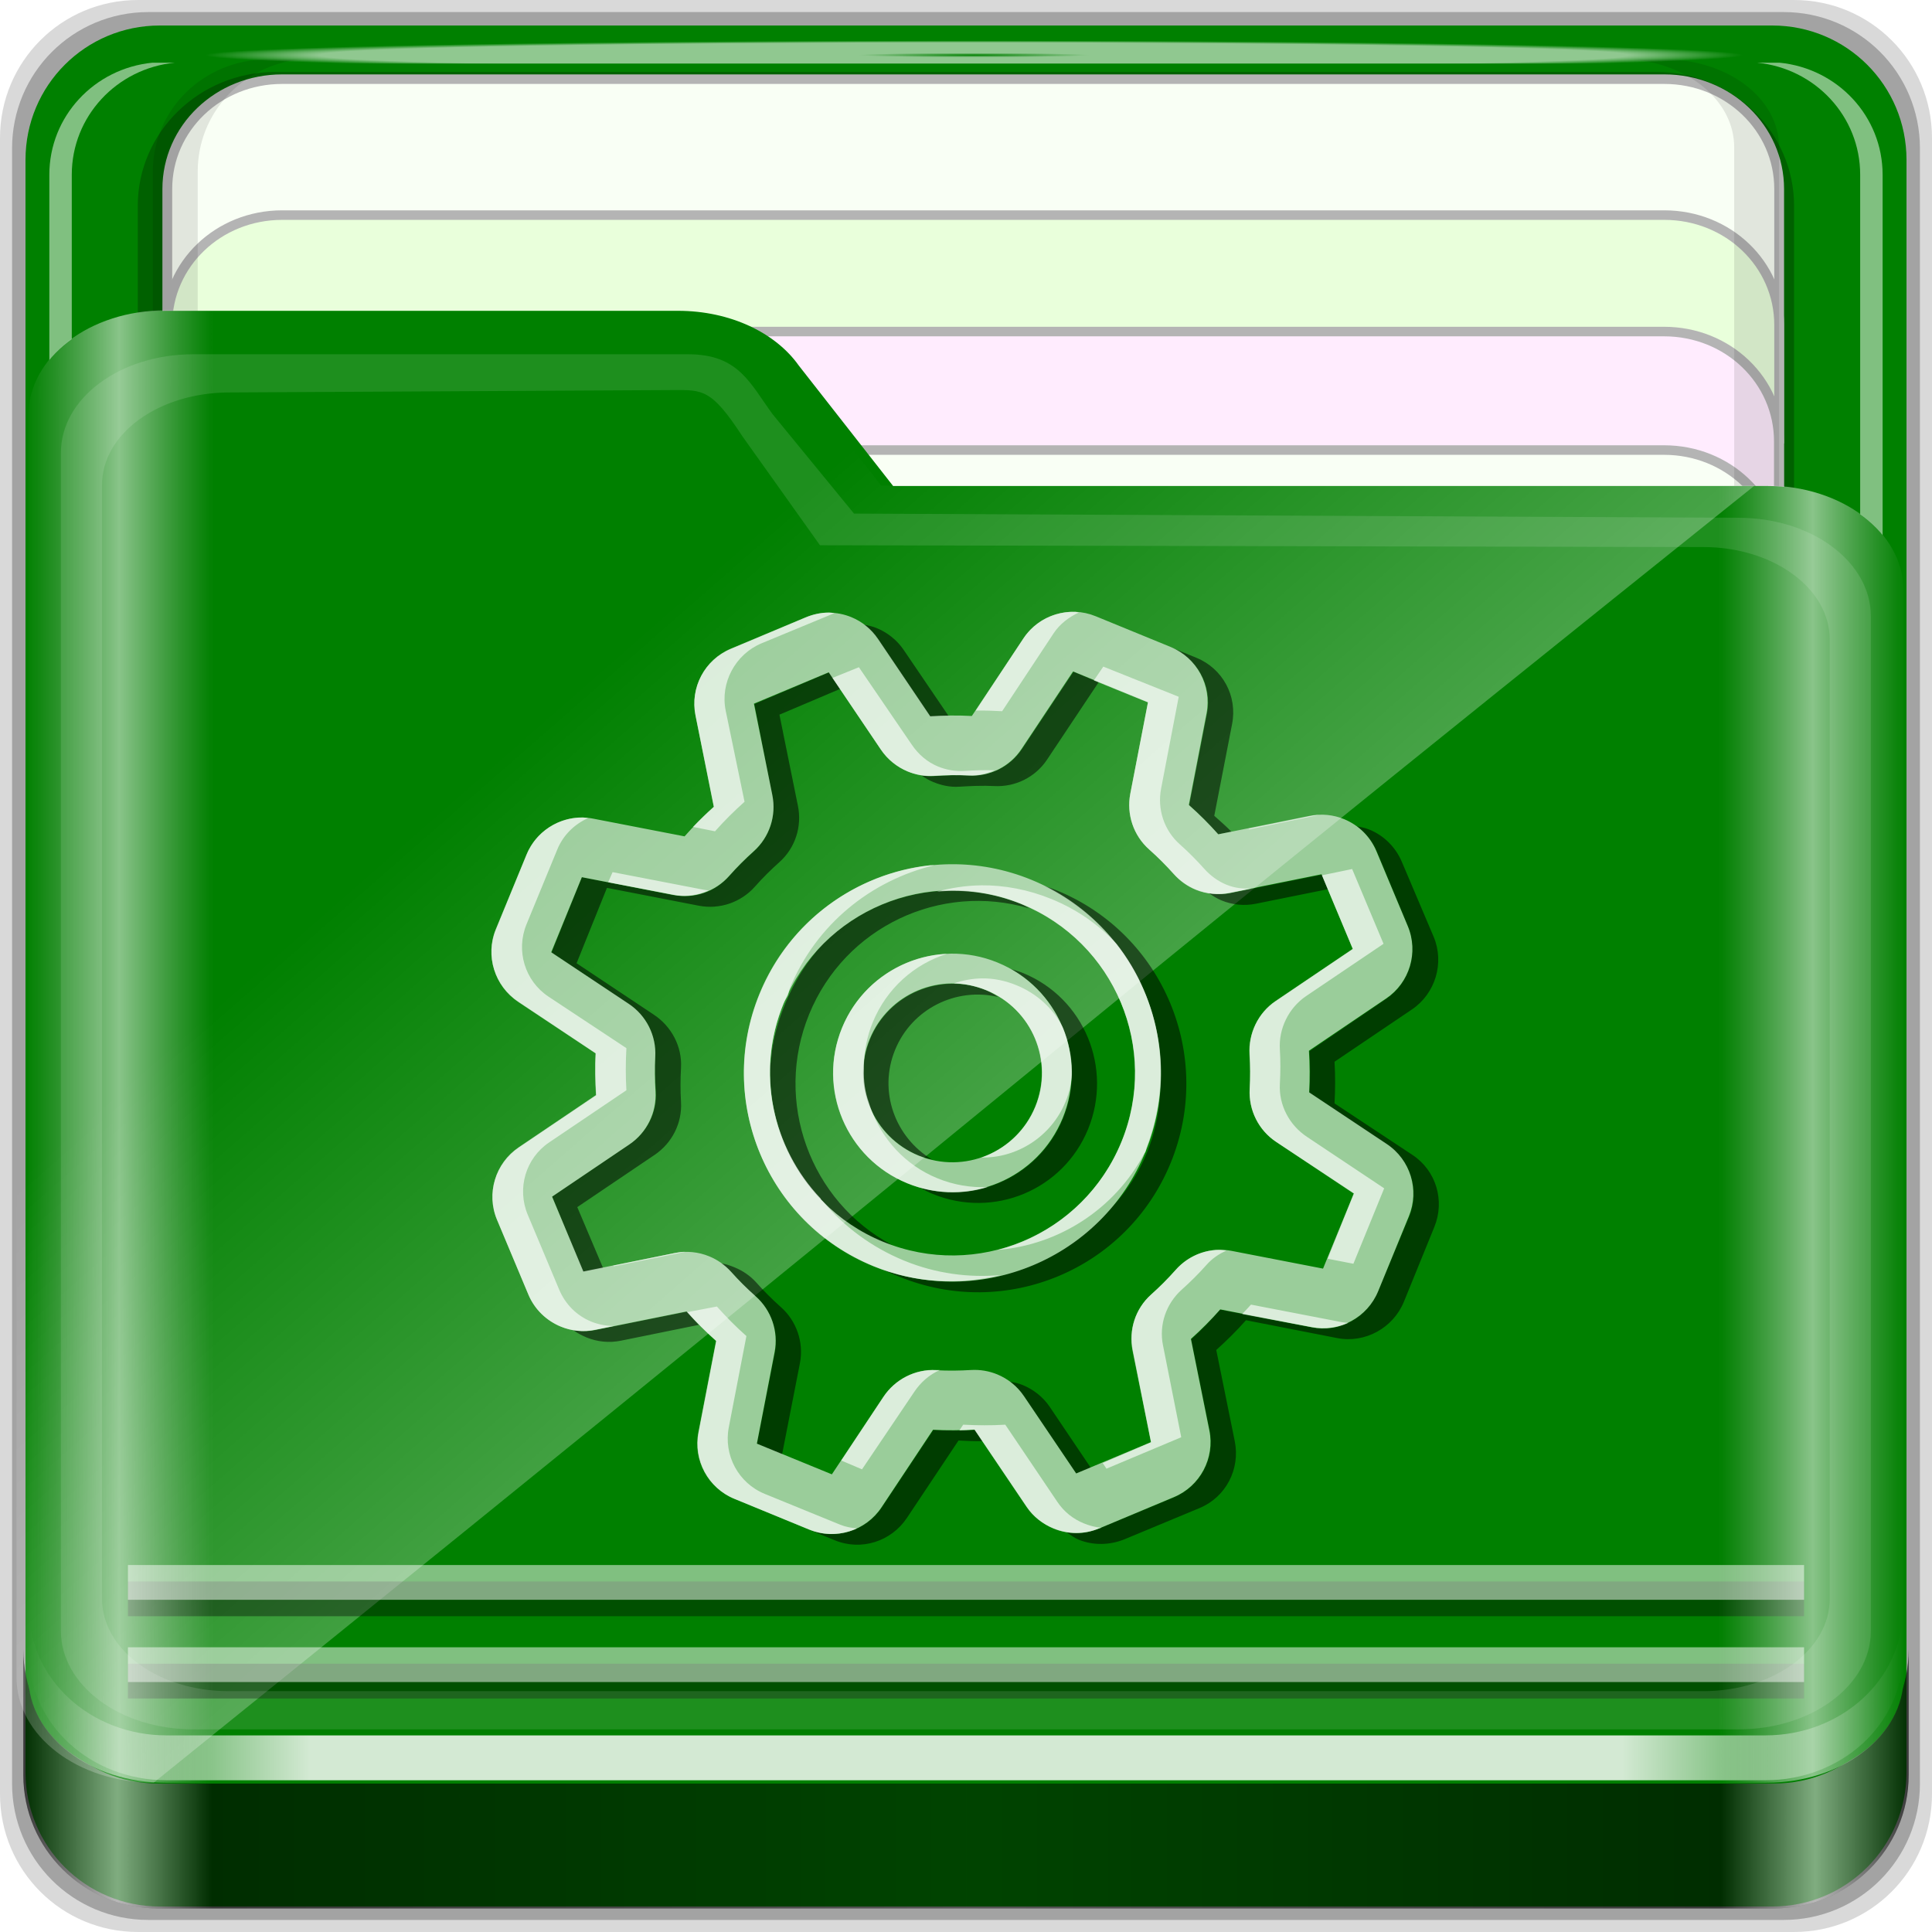 <?xml version="1.0" encoding="UTF-8" standalone="no"?>
<!-- Created with Inkscape (http://www.inkscape.org/) -->

<svg
   xmlns:dc="http://purl.org/dc/elements/1.1/"
   xmlns:cc="http://creativecommons.org/ns#"
   xmlns:rdf="http://www.w3.org/1999/02/22-rdf-syntax-ns#"
   xmlns:svg="http://www.w3.org/2000/svg"
   xmlns="http://www.w3.org/2000/svg"
   xmlns:xlink="http://www.w3.org/1999/xlink"
   xmlns:sodipodi="http://sodipodi.sourceforge.net/DTD/sodipodi-0.dtd"
   xmlns:inkscape="http://www.inkscape.org/namespaces/inkscape"
   width="96"
   height="96"
   viewBox="0 0 96 96"
   id="svg3506"
   version="1.1"
   inkscape:version="0.91 r13725"
   sodipodi:docname="folder-system.svg">
  <title
     id="title4910">Folders-Lila-HD</title>
  <defs
     id="defs3508">
    <linearGradient
       id="linearGradient3832-2">
      <stop
         style="stop-color:#d8d8d8;stop-opacity:0;"
         offset="0"
         id="stop3834-7" />
      <stop
         id="stop3842-3"
         offset="0.05"
         style="stop-color:#ffffff;stop-opacity:1;" />
      <stop
         style="stop-color:#d8d8d8;stop-opacity:0;"
         offset="0.1"
         id="stop3846-7" />
      <stop
         id="stop3840-7"
         offset="0.5"
         style="stop-color:#d8d8d8;stop-opacity:0;" />
      <stop
         style="stop-color:#d8d8d8;stop-opacity:0;"
         offset="0.9"
         id="stop3844-4" />
      <stop
         id="stop3848-1"
         offset="0.95"
         style="stop-color:#ffffff;stop-opacity:1;" />
      <stop
         style="stop-color:#d8d8d8;stop-opacity:0;"
         offset="1"
         id="stop3836-3" />
    </linearGradient>
    <inkscape:path-effect
       is_visible="true"
       id="path-effect4110"
       effect="spiro" />
    <inkscape:path-effect
       effect="spiro"
       id="path-effect4115"
       is_visible="true" />
    <inkscape:path-effect
       effect="spiro"
       id="path-effect4123"
       is_visible="true" />
    <linearGradient
       y2="34.832"
       x2="22.635"
       y1="59.746"
       x1="44.726"
       gradientTransform="matrix(0.993,0,0,0.981,-0.545,962.265)"
       gradientUnits="userSpaceOnUse"
       id="linearGradient7781"
       xlink:href="#linearGradient4125"
       inkscape:collect="always" />
    <linearGradient
       inkscape:collect="always"
       id="linearGradient4125">
      <stop
         style="stop-color:#ffffff;stop-opacity:1;"
         offset="0"
         id="stop4127" />
      <stop
         style="stop-color:#ffffff;stop-opacity:0;"
         offset="1"
         id="stop4129" />
    </linearGradient>
    <linearGradient
       id="linearGradient3298">
      <stop
         style="stop-color:#000000;stop-opacity:1;"
         offset="0"
         id="stop3300" />
      <stop
         id="stop3302"
         offset="0.05"
         style="stop-color:#ffffff;stop-opacity:1;" />
      <stop
         style="stop-color:#000000;stop-opacity:1;"
         offset="0.1"
         id="stop3304" />
      <stop
         id="stop3306"
         offset="0.5"
         style="stop-color:#000000;stop-opacity:0.498;" />
      <stop
         style="stop-color:#000000;stop-opacity:1;"
         offset="0.9"
         id="stop3308" />
      <stop
         id="stop3310"
         offset="0.95"
         style="stop-color:#ffffff;stop-opacity:1;" />
      <stop
         style="stop-color:#000000;stop-opacity:1;"
         offset="1"
         id="stop3312" />
    </linearGradient>
    <linearGradient
       inkscape:collect="always"
       xlink:href="#linearGradient4188"
       id="linearGradient3891"
       gradientUnits="userSpaceOnUse"
       gradientTransform="matrix(1.115,0,0,1.115,-6.231,949.365)"
       x1="6.25"
       y1="80.625"
       x2="89.75"
       y2="80.625" />
    <linearGradient
       id="linearGradient4188">
      <stop
         style="stop-color:#ffffff;stop-opacity:0;"
         offset="0"
         id="stop4190" />
      <stop
         id="stop4198"
         offset="0.15"
         style="stop-color:#ffffff;stop-opacity:1;" />
      <stop
         id="stop4196"
         offset="0.85"
         style="stop-color:#ffffff;stop-opacity:1;" />
      <stop
         style="stop-color:#ffffff;stop-opacity:0;"
         offset="1"
         id="stop4192" />
    </linearGradient>
    <linearGradient
       gradientTransform="matrix(0.993,0,0,0.981,-0.663,961.333)"
       inkscape:collect="always"
       xlink:href="#linearGradient3298"
       id="linearGradient3893"
       gradientUnits="userSpaceOnUse"
       x1="1.121"
       y1="84.063"
       x2="95.496"
       y2="84.063" />
    <radialGradient
       inkscape:collect="always"
       xlink:href="#linearGradient4188"
       id="radialGradient4678"
       cx="48.393"
       cy="959.505"
       fx="48.393"
       fy="959.505"
       r="38.214"
       gradientTransform="matrix(1,0,0,0.019,0,940.87)"
       gradientUnits="userSpaceOnUse" />
    <filter
       inkscape:collect="always"
       style="color-interpolation-filters:sRGB"
       id="filter4819"
       x="-0.016"
       width="1.033"
       y="-0.02"
       height="1.04">
      <feGaussianBlur
         inkscape:collect="always"
         stdDeviation="0.603"
         id="feGaussianBlur4821" />
    </filter>
    <linearGradient
       y2="47.473"
       x2="89.924"
       y1="47.473"
       x1="6.076"
       gradientTransform="matrix(1.115,0,0,1.036,-5.522,2.796)"
       gradientUnits="userSpaceOnUse"
       id="linearGradient4763"
       xlink:href="#linearGradient3832-2"
       inkscape:collect="always" />
    <inkscape:path-effect
       is_visible="true"
       id="path-effect4110-8"
       effect="spiro" />
    <inkscape:path-effect
       effect="spiro"
       id="path-effect4115-3"
       is_visible="true" />
    <inkscape:path-effect
       effect="spiro"
       id="path-effect4123-7"
       is_visible="true" />
    <linearGradient
       id="linearGradient6719-4">
      <stop
         id="stop6721-4"
         style="stop-color:#8cab2a;stop-opacity:1"
         offset="0" />
      <stop
         id="stop6723-4"
         style="stop-color:#d7e866;stop-opacity:1"
         offset="1" />
    </linearGradient>
    <linearGradient
       id="linearGradient6699-3">
      <stop
         id="stop6701-7"
         style="stop-color:#f764d1;stop-opacity:1;"
         offset="0" />
      <stop
         id="stop6295"
         style="stop-color:#e11cc6;stop-opacity:1;"
         offset="1" />
    </linearGradient>
    <linearGradient
       x1="-26.434"
       y1="14.381"
       x2="-15.63"
       y2="30.013"
       id="linearGradient4154"
       xlink:href="#linearGradient6699-3"
       gradientUnits="userSpaceOnUse"
       gradientTransform="matrix(1.996,0,0,1.996,95.191,14.107)" />
    <linearGradient
       id="linearGradient6711-3">
      <stop
         id="stop6713-9"
         style="stop-color:#8badea;stop-opacity:1"
         offset="0" />
      <stop
         id="stop6715-2"
         style="stop-color:#3b7caf;stop-opacity:1"
         offset="1" />
    </linearGradient>
    <linearGradient
       x1="-19.536"
       y1="21.995"
       x2="-8.76"
       y2="30.07"
       id="linearGradient4156"
       xlink:href="#linearGradient6711-3"
       gradientUnits="userSpaceOnUse"
       gradientTransform="matrix(1.996,0,0,1.996,95.191,14.107)" />
    <linearGradient
       x1="-17.863"
       y1="30.828"
       x2="-20.822"
       y2="25.015"
       id="linearGradient4158"
       xlink:href="#linearGradient6719-4"
       gradientUnits="userSpaceOnUse"
       gradientTransform="matrix(1.996,0,0,1.996,95.191,14.107)" />
  </defs>
  <sodipodi:namedview
     id="base"
     pagecolor="#ffffff"
     bordercolor="#666666"
     borderopacity="1.0"
     inkscape:pageopacity="0.00784314"
     inkscape:pageshadow="2"
     inkscape:zoom="3.959798"
     inkscape:cx="14.589025"
     inkscape:cy="43.493664"
     inkscape:document-units="px"
     inkscape:current-layer="layer1"
     showgrid="false"
     units="px"
     inkscape:showpageshadow="false"
     showguides="true"
     inkscape:guide-bbox="true"
     inkscape:snap-global="true"
     inkscape:snap-to-guides="false"
     inkscape:window-width="1280"
     inkscape:window-height="966"
     inkscape:window-x="0"
     inkscape:window-y="0"
     inkscape:window-maximized="1">
    <sodipodi:guide
       position="51.607,1.071"
       orientation="0,1"
       id="guide4528" />
    <sodipodi:guide
       position="37.628,7.702"
       orientation="0,1"
       id="guide4542" />
  </sodipodi:namedview>
  <g
     inkscape:groupmode="layer"
     id="layer2"
     inkscape:label="ultimo"
     style="display:inline">
    <path
       inkscape:connector-curvature="0"
       id="path3897"
       d="m 89.143,-2e-5 -82.286,0 C 3.058,-2e-5 5e-6,3.058 5e-6,6.857 l 0,82.286 c 0,3.799 3.058,6.857 6.857,6.857 l 82.286,0 c 3.799,0 6.857,-3.058 6.857,-6.857 l 0,-82.286 c 0,-3.799 -3.058,-6.857 -6.857,-6.857 z"
       style="display:inline;opacity:0.15;fill:#000000;fill-opacity:1;fill-rule:nonzero;stroke:none;enable-background:new" />
    <path
       style="display:inline;opacity:0.25;fill:#000000;fill-opacity:1;fill-rule:nonzero;stroke:none;enable-background:new"
       d="m 88.629,0.6 -81.257,0 C 3.62,0.6 0.6,3.62 0.6,7.371 l 0,81.257 C 0.6,92.38 3.62,95.4 7.371,95.4 l 81.257,0 C 92.38,95.4 95.4,92.38 95.4,88.629 l 0,-81.257 C 95.4,3.62 92.38,0.6 88.629,0.6 Z"
       id="path3895"
       inkscape:connector-curvature="0" />
  </g>
  <g
     inkscape:groupmode="layer"
     id="layer3"
     inkscape:label="colore-sotto"
     style="display:inline">
    <path
       inkscape:connector-curvature="0"
       id="rect2419-1"
       d="m 88.057,1.267 -80.114,0 c -3.699,0 -6.676,2.978 -6.676,6.676 l 0,80.114 c 0,3.699 2.978,6.676 6.676,6.676 l 80.114,0 c 3.699,0 6.676,-2.978 6.676,-6.676 l 0,-80.114 c 0,-3.699 -2.978,-6.676 -6.676,-6.676 z"
       style="display:inline;fill:#008000;fill-opacity:1;fill-rule:nonzero;stroke:none;stroke-width:0.334;stroke-miterlimit:4;stroke-dasharray:none;stroke-opacity:1;enable-background:new" />
  </g>
  <g
     inkscape:groupmode="layer"
     id="layer4"
     inkscape:label="interno">
    <g
       transform="translate(0.709,-955.42)"
       style="display:inline"
       id="g4577">
      <path
         style="display:inline;opacity:0.5;fill:#ffffff;fill-opacity:1;fill-rule:nonzero;stroke:none;enable-background:new"
         d="m 115.708,79.154 0,1 c 0.262,2.594 2.46,4.594 5.125,4.594 l 61.562,0 c 2.665,0 4.863,-2 5.125,-4.594 l 0,-1 c -0.262,2.594 -2.46,4.594 -5.125,4.594 l -61.562,0 c -2.665,0 -4.863,-2 -5.125,-4.594 z"
         id="path4815"
         inkscape:connector-curvature="0"
         transform="matrix(0,-1.086,1.115,0,-1.657,1162.182)" />
      <path
         inkscape:connector-curvature="0"
         id="path3896"
         d="m 115.708,8.643 0,-1 c 0.262,-2.594 2.46,-4.594 5.125,-4.594 l 61.562,0 c 2.665,0 4.863,2 5.125,4.594 l 0,1 c -0.262,-2.594 -2.46,-4.594 -5.125,-4.594 l -61.562,0 c -2.665,0 -4.863,2 -5.125,4.594 z"
         style="display:inline;opacity:0.5;fill:#ffffff;fill-opacity:1;fill-rule:nonzero;stroke:none;enable-background:new"
         transform="matrix(0,-1.086,1.115,0,-1.657,1162.182)" />
      <path
         sodipodi:nodetypes="sssssssss"
         inkscape:connector-curvature="0"
         id="path4849"
         d="m 243.29,55.018 c -3.379,0 -6.125,2.746 -6.125,6.125 l 0,61.562 c 0,3.379 2.746,6.125 6.125,6.125 l 61.562,0 c 3.379,0 6.125,-2.746 6.125,-6.125 l 0,-61.562 c 0,-3.379 -2.746,-6.125 -6.125,-6.125 z"
         style="color:#000000;font-style:normal;font-variant:normal;font-weight:normal;font-stretch:normal;font-size:medium;line-height:normal;font-family:Sans;-inkscape-font-specification:Sans;text-indent:0;text-align:start;text-decoration:none;text-decoration-line:none;letter-spacing:normal;word-spacing:normal;text-transform:none;direction:ltr;block-progression:tb;writing-mode:lr-tb;baseline-shift:baseline;text-anchor:start;display:inline;overflow:visible;visibility:visible;opacity:0.245;fill:#000000;fill-opacity:1;fill-rule:nonzero;stroke:none;stroke-width:2;marker:none;enable-background:accumulate"
         transform="matrix(0,-1.086,1.115,0,-55.208,1296.717)" />
      <path
         style="display:inline;fill:#f9fff5;fill-opacity:1;fill-rule:nonzero;stroke:#b4b4b4;stroke-width:0.437;stroke-miterlimit:4;stroke-dasharray:none;stroke-opacity:1;enable-background:new"
         d="m 214.62,85.156 c 0,-2.843 -2.242,-5.119 -5.026,-5.119 l -30.722,0 c 2.784,0 5.026,2.276 5.026,5.119 l 0,61.594 c 0,2.843 -2.242,5.119 -5.026,5.119 l 30.722,0 c 2.784,0 5.026,-2.276 5.026,-5.119 l 0,-61.594 z"
         id="path4046"
         inkscape:connector-curvature="0"
         transform="matrix(0,-1.086,1.115,0,-81.637,1192.431)" />
      <path
         inkscape:connector-curvature="0"
         id="path3899"
         d="m 208.4,85.156 c 0,-2.843 -2.242,-5.119 -5.026,-5.119 l -5.422,0 c 2.784,0 5.026,2.276 5.026,5.119 l 0,61.594 c 0,2.843 -2.242,5.119 -5.026,5.119 l 5.422,0 c 2.784,0 5.026,-2.276 5.026,-5.119 l 0,-61.594 z"
         style="display:inline;fill:#e9ffdb;fill-opacity:1;fill-rule:nonzero;stroke:#b4b4b4;stroke-width:0.437;stroke-miterlimit:4;stroke-dasharray:none;stroke-opacity:1;enable-background:new"
         transform="matrix(0,-1.086,1.115,0,-81.637,1192.431)" />
      <path
         style="display:inline;fill:#ffecfe;fill-opacity:1;fill-rule:nonzero;stroke:#b4b4b4;stroke-width:0.437;stroke-miterlimit:4;stroke-dasharray:none;stroke-opacity:1;enable-background:new"
         d="m 203.072,85.165 c 0,-2.842 -2.242,-5.117 -5.026,-5.117 l -5.422,0 c 2.784,0 5.026,2.275 5.026,5.117 l 0,61.576 c 0,2.842 -2.242,5.117 -5.026,5.117 l 5.422,0 c 2.784,0 5.026,-2.275 5.026,-5.117 l 0,-61.576 z"
         id="path3086"
         inkscape:connector-curvature="0"
         transform="matrix(0,-1.086,1.115,0,-81.637,1192.431)" />
      <path
         style="display:inline;opacity:0.1;fill:#000000;fill-opacity:1;fill-rule:nonzero;stroke:none;enable-background:new"
         d="m 127.618,73.032 0,1.469 c 0,2.843 1.789,5.125 4.017,5.125 l 48.254,0 c 2.228,0 4.017,-2.282 4.017,-5.125 l 0,-1.469 c -0.205,2.594 -1.928,4.594 -4.017,4.594 l -48.254,0 c -2.089,0 -3.812,-2 -4.017,-4.594 z"
         id="path4810"
         inkscape:connector-curvature="0"
         transform="matrix(0,-1.086,1.115,0,-1.091,1158.091)" />
      <path
         inkscape:connector-curvature="0"
         id="path3898"
         d="m 112.094,13.748 0,-1.469 c 0,-2.843 2.282,-5.125 5.125,-5.125 l 61.562,0 c 2.843,0 5.125,2.282 5.125,5.125 l 0,1.469 c -0.262,-2.594 -2.46,-4.594 -5.125,-4.594 l -61.562,0 c -2.665,0 -4.863,2 -5.125,4.594 z"
         style="display:inline;opacity:0.1;fill:#000000;fill-opacity:1;fill-rule:nonzero;stroke:none;enable-background:new"
         transform="matrix(0,-1.086,1.115,0,-1.091,1158.091)" />
      <path
         style="display:inline;opacity:0.3;fill:#000000;fill-opacity:1;fill-rule:nonzero;stroke:none;enable-background:new"
         d="m 0.45,1037.38 0,6.238 c 0,3.678 2.994,6.633 6.7,6.633 l 80.281,0 c 3.706,0 6.7,-2.955 6.7,-6.633 l 0,-6.238 c 0,3.678 -2.994,6.664 -6.7,6.664 l -80.281,0 c -3.706,0 -6.7,-2.986 -6.7,-6.664 z"
         id="path3871"
         inkscape:connector-curvature="0" />
      <path
         inkscape:connector-curvature="0"
         id="path3876"
         d="m 0.45,1037.38 0,6.238 c 0,3.678 2.994,6.633 6.7,6.633 l 80.281,0 c 3.706,0 6.7,-2.955 6.7,-6.633 l 0,-6.238 c 0,3.678 -2.994,6.664 -6.7,6.664 l -80.281,0 c -3.706,0 -6.7,-2.986 -6.7,-6.664 z"
         style="display:inline;opacity:0.5;fill:url(#linearGradient3893);fill-opacity:1;fill-rule:nonzero;stroke:none;enable-background:new" />
    </g>
  </g>
  <g
     inkscape:groupmode="layer"
     id="layer5"
     inkscape:label="colore-sopra">
    <path
       style="display:inline;fill:#008000;fill-opacity:1;fill-rule:nonzero;stroke:none;stroke-width:0.305;stroke-miterlimit:4;stroke-dasharray:none;stroke-opacity:1;enable-background:new"
       d="m 1.411,83.333 c 0,2.893 3.041,5.222 6.818,5.222 l 79.542,0 c 3.777,0 6.818,-2.329 6.818,-5.222 l 0,-53.963 c 0,-2.893 -3.041,-5.222 -6.818,-5.222 l -43.393,0 -4.687,-5.984 c -1.152,-1.628 -3.404,-2.72 -6.001,-2.72 l -25.461,0 c -3.777,0 -6.818,2.329 -6.818,5.222 z"
       id="path4187"
       inkscape:connector-curvature="0"
       sodipodi:nodetypes="ssssssccssss" />
  </g>
  <g
     inkscape:label="ombreggiature "
     inkscape:groupmode="layer"
     id="layer1"
     transform="translate(0,-956.362)"
     style="display:inline">
    <path
       style="display:inline;opacity:0.299;fill:url(#linearGradient7781);fill-opacity:1;fill-rule:nonzero;stroke:none;enable-background:new"
       d="m 0.82,1039.716 c 0,2.895 3.041,5.226 6.818,5.226 49.601,-40.026 39.172,-32.106 79.542,-64.449 l -43.393,0 -4.687,-5.988 c -1.152,-1.629 -3.404,-2.722 -6.001,-2.722 l -25.461,0 c -3.777,0 -6.818,2.331 -6.818,5.226 z"
       id="path3355"
       inkscape:connector-curvature="0"
       sodipodi:nodetypes="sccccssss" />
    <g
       id="g3696"
       transform="translate(137.138,34.962)">
      <g
         id="g4518"
         transform="translate(4.01e-6,0.982)">
        <g
           id="g4560"
           transform="translate(-136.429,-34.643)">
          <g
             id="g4553">
            <path
               inkscape:connector-curvature="0"
               id="path4045"
               d="m 0.738,1035.019 0,2.23 c 0,3.49 3.056,6.272 6.83,6.272 l 79.447,0 c 3.774,0 6.83,-2.782 6.83,-6.272 l 0,-2.23 c 0,3.49 -3.056,6.272 -6.83,6.272 l -79.447,0 c -3.774,0 -6.83,-2.782 -6.83,-6.272 z"
               style="display:inline;opacity:0.828;fill:url(#linearGradient3891);fill-opacity:1;fill-rule:nonzero;stroke:none;enable-background:new" />
            <path
               style="display:inline;opacity:0.375;fill:none;stroke:#000000;stroke-width:1.727px;stroke-linecap:butt;stroke-linejoin:miter;stroke-opacity:1;enable-background:new"
               d="m 5.648,1038.594 83.286,0 0,0 0,0"
               id="path4114"
               inkscape:connector-curvature="0" />
            <path
               inkscape:connector-curvature="0"
               id="path4110"
               d="m 5.648,1037.777 83.286,0 0,0 0,0"
               style="display:inline;opacity:0.5;fill:none;stroke:#ffffff;stroke-width:1.727px;stroke-linecap:butt;stroke-linejoin:miter;stroke-opacity:1;enable-background:new" />
            <path
               inkscape:connector-curvature="0"
               id="path4116"
               d="m 5.648,1034.507 83.286,0 0,0 0,0"
               style="display:inline;opacity:0.375;fill:none;stroke:#000000;stroke-width:1.727px;stroke-linecap:butt;stroke-linejoin:miter;stroke-opacity:1;enable-background:new" />
            <path
               style="display:inline;opacity:0.5;fill:none;stroke:#ffffff;stroke-width:1.727px;stroke-linecap:butt;stroke-linejoin:miter;stroke-opacity:1;enable-background:new"
               d="m 5.648,1033.69 83.286,0 0,0 0,0"
               id="path4112"
               inkscape:connector-curvature="0" />
          </g>
          <path
             inkscape:connector-curvature="0"
             style="display:inline;opacity:0.341;fill:#ffffff;fill-opacity:1;fill-rule:nonzero;stroke:none;filter:url(#filter4819);enable-background:new"
             d="M 10.438,12 C 6.87,12 4,14.307 4,17.156 l 0,61.688 C 4,81.693 6.87,84 10.438,84 l 75.125,0 C 89.13,84 92,81.693 92,78.844 l 0,-53.125 C 92,22.87 89.13,20.562 85.562,20.562 l -43,-0.219 L 38.594,15.125 C 37.506,13.522 36.952,12 34.5,12 L 10.438,12 Z M 33.75,13.875 c 1.449,-0.007 1.876,-0.068 3.375,2.406 L 40.906,22 83.844,22.094 C 87.249,22.094 90,24.247 90,26.938 l 0,50.219 C 90,79.847 87.249,82 83.844,82 l -71.688,0 C 8.751,82 6,79.847 6,77.156 L 6,18.844 C 6,16.153 8.751,14.018 12.156,14 L 33.75,13.875 Z"
             id="path4118"
             transform="matrix(1.022,0,0,0.949,-1.771,961.276)" />
        </g>
      </g>
    </g>
    <rect
       style="opacity:0.565;fill:url(#radialGradient4678);fill-opacity:1;stroke:none;stroke-width:2;stroke-linecap:round;stroke-linejoin:round;stroke-miterlimit:4;stroke-dasharray:none;stroke-dashoffset:0;stroke-opacity:1"
       id="rect4670"
       width="76.429"
       height="1.429"
       x="10.179"
       y="958.091" />
  </g>
  <g
     inkscape:groupmode="layer"
     id="layer7"
     inkscape:label="simboli">
    <g
       transform="translate(62.147,326.599)"
       id="g8010">
      <g
         id="layer7-5"
         inkscape:label="simboli">
        <g
           id="g4151-088"
           transform="matrix(0.858,0,0,0.848,-88.177,-296.505)"
           style="stroke:none;enable-background:new">
          <g
             transform="matrix(1.157,0,0,1.157,30.399,-28.147)"
             style="stroke:none;enable-background:new"
             id="g7198-73">
            <g
               id="g4103-96"
               transform="translate(1.511,-1.816079e-8)">
              <g
                 style="stroke:none;enable-background:new"
                 transform="matrix(0.956,0,0,0.956,-1.572,3.248)"
                 id="g4674-994">
                <g
                   transform="matrix(1.046,0,0,1.046,1.23,-4.469)"
                   id="g4352-33"
                   style="fill:#55d400;stroke:none;enable-background:new">
                  <g
                     transform="matrix(1,0,0,1.012,0.922,76.298)"
                     id="g19091-96"
                     style="fill:#000000;fill-opacity:1;stroke:#000000;stroke-opacity:1;enable-background:new">
                    <g
                       style="fill:#000000;fill-opacity:1;stroke:#000000;stroke-opacity:1;enable-background:new"
                       id="g4147-77"
                       transform="matrix(0.968,0,0,0.957,0.609,-73.351)">
                      <g
                         style="fill:#000000;fill-opacity:1;stroke:#000000;stroke-opacity:1;enable-background:new"
                         id="g4080-19"
                         transform="matrix(1.032,0,0,1.032,-2.374,-1.557)">
                        <g
                           transform="translate(0.248,0.165)"
                           style="fill:#000000;fill-opacity:1;stroke:#000000;stroke-opacity:1;enable-background:new"
                           id="g4174-4">
                          <g
                             transform="matrix(-0.62,0,0,-0.62,94.414,60.45)"
                             id="g23003-58"
                             style="fill:#000000;fill-opacity:1;stroke:#030303;stroke-width:1;stroke-miterlimit:4;stroke-dasharray:none;stroke-opacity:1;enable-background:new">
                            <path
                               inkscape:connector-curvature="0"
                               style="opacity:0.524;fill:#000000;fill-opacity:1;stroke:none"
                               d="m 43.812,33.625 c 0.253,0.187 0.472,0.416 0.656,0.688 l 2.469,3.656 c 0.284,-0.017 0.588,-0.027 0.875,-0.031 l -2.125,-3.125 C 45.367,34.339 44.904,33.985 44.406,33.781 44.21,33.701 44.022,33.66 43.812,33.625 Z m 14.5,1.062 c 1.243,0.509 1.975,1.805 1.719,3.125 l -0.844,4.344 c 0.495,0.437 0.94,0.888 1.375,1.375 l 0.625,-0.125 c -0.261,-0.264 -0.532,-0.502 -0.812,-0.75 l 0.844,-4.344 c 0.256,-1.32 -0.445,-2.616 -1.688,-3.125 l -1.219,-0.5 z M 53.719,35.844 51.281,39.5 c -0.553,0.832 -1.505,1.304 -2.5,1.25 -0.553,-0.03 -1.113,-0.002 -1.656,0.031 -0.204,0.013 -0.395,-2.64e-4 -0.594,-0.031 0.174,0.123 0.366,0.232 0.562,0.312 0.387,0.159 0.789,0.245 1.219,0.219 0.544,-0.033 1.104,-0.061 1.656,-0.031 0.995,0.054 1.947,-0.418 2.5,-1.25 l 2.438,-3.656 -1.188,-0.5 z m -11.562,0.031 -3.531,1.5 0.844,4.312 c 0.198,0.978 -0.128,1.989 -0.875,2.656 -0.404,0.363 -0.791,0.744 -1.156,1.156 -0.66,0.75 -1.644,1.096 -2.625,0.906 l -0.031,0 -4.312,-0.844 -1.438,3.562 3.656,2.438 c 0.832,0.553 1.305,1.504 1.25,2.5 -0.029,0.551 -0.002,1.083 0.031,1.625 0.059,0.994 -0.422,1.941 -1.25,2.5 l -3.656,2.469 1.469,3.562 0.938,-0.188 -1.219,-2.875 3.656,-2.469 c 0.828,-0.559 1.309,-1.506 1.25,-2.5 -0.034,-0.542 -0.029,-1.074 0,-1.625 0.055,-0.996 -0.449,-1.947 -1.281,-2.5 L 30.219,49.625 31.656,46.062 36,46.906 c 0.981,0.19 1.996,-0.157 2.656,-0.906 0.365,-0.412 0.752,-0.794 1.156,-1.156 0.747,-0.667 1.073,-1.678 0.875,-2.656 L 39.812,37.875 42.688,36.656 42.156,35.875 Z M 67.125,43.156 c 0.398,0.294 0.735,0.704 0.938,1.188 l 1.469,3.531 c 0.519,1.238 0.082,2.686 -1.031,3.438 l -3.625,2.469 c 0.04,0.65 0.036,1.309 0,1.969 l 3.656,2.438 c 1.12,0.742 1.572,2.164 1.062,3.406 L 68.125,65.125 C 67.616,66.368 66.319,67.099 65,66.844 L 60.656,66 c -0.437,0.495 -0.889,0.97 -1.375,1.406 l 0.875,4.312 c 0.266,1.317 -0.449,2.637 -1.688,3.156 l -3.531,1.469 c -0.502,0.21 -1.024,0.27 -1.531,0.188 0.181,0.131 0.358,0.26 0.562,0.344 0.674,0.276 1.476,0.267 2.188,-0.031 L 59.688,75.375 c 1.239,-0.519 1.922,-1.84 1.656,-3.156 l -0.875,-4.312 C 60.955,67.47 61.438,66.995 61.875,66.5 l 4.312,0.844 c 1.319,0.256 2.647,-0.476 3.156,-1.719 l 1.438,-3.531 C 71.29,60.851 70.87,59.43 69.75,58.688 L 66.062,56.25 c 0.036,-0.66 0.04,-1.319 0,-1.969 L 69.719,51.812 C 70.832,51.061 71.269,49.613 70.75,48.375 l -1.5,-3.531 C 68.952,44.132 68.393,43.589 67.719,43.312 67.526,43.234 67.332,43.191 67.125,43.156 Z m -1.656,2.281 -4.344,0.875 c -0.341,0.069 -0.667,0.055 -1,0 0.183,0.133 0.386,0.259 0.594,0.344 0.507,0.208 1.07,0.269 1.625,0.156 L 65.75,46.125 65.469,45.438 Z M 52.312,45.969 c 3.591,1.744 5.682,5.426 5.531,9.25 -0.008,0.198 -0.011,0.396 -0.031,0.594 -0.054,0.928 -0.253,1.873 -0.625,2.781 -0.383,0.935 -0.925,1.756 -1.562,2.469 -0.009,0.011 -0.022,0.02 -0.031,0.031 -0.104,0.115 -0.203,0.235 -0.312,0.344 -2.599,2.853 -6.722,4.019 -10.531,2.688 0.236,0.119 0.47,0.211 0.719,0.312 5.04,2.065 10.779,-0.335 12.844,-5.375 2.065,-5.041 -0.335,-10.81 -5.375,-12.875 -0.209,-0.086 -0.414,-0.148 -0.625,-0.219 z m -4.406,0.219 c -2.242,0.026 -4.409,0.92 -6,2.5 -0.031,0.031 -0.063,0.062 -0.094,0.094 -0.082,0.093 -0.171,0.185 -0.25,0.281 -0.196,0.239 -0.388,0.49 -0.562,0.75 -0.365,0.544 -0.679,1.151 -0.938,1.781 -0.258,0.63 -0.441,1.262 -0.562,1.906 -0.049,0.259 -0.066,0.522 -0.094,0.781 -0.007,0.063 -0.026,0.125 -0.031,0.188 -0.006,0.146 -0.002,0.292 0,0.438 0.039,3.363 2.037,6.552 5.344,7.906 0.132,0.054 0.274,0.078 0.406,0.125 -3.858,-2.058 -5.6,-6.772 -3.906,-10.906 1.693,-4.133 6.213,-6.24 10.406,-5 -0.121,-0.056 -0.219,-0.137 -0.344,-0.188 -1.102,-0.452 -2.254,-0.669 -3.375,-0.656 z m 2.875,3.719 c 2.436,1.377 3.526,4.405 2.438,7.062 -1.103,2.692 -4.049,4.043 -6.781,3.25 0.2,0.112 0.408,0.224 0.625,0.312 2.882,1.181 6.163,-0.181 7.344,-3.062 1.181,-2.882 -0.181,-6.194 -3.062,-7.375 -0.18,-0.074 -0.38,-0.133 -0.562,-0.188 z m -2.812,0.688 c -1.647,0.019 -3.212,1.005 -3.875,2.625 -0.885,2.159 0.153,4.615 2.312,5.5 0.207,0.085 0.414,0.137 0.625,0.188 -1.757,-1.057 -2.551,-3.232 -1.75,-5.188 0.799,-1.95 2.887,-2.97 4.875,-2.5 -0.183,-0.11 -0.359,-0.229 -0.562,-0.312 -0.54,-0.221 -1.076,-0.319 -1.625,-0.312 z M 37.062,63.812 c 0.16,0.116 0.334,0.256 0.469,0.406 0.362,0.406 0.744,0.791 1.156,1.156 0.75,0.66 1.096,1.677 0.906,2.656 l -0.844,4.312 1.188,0.5 0.844,-4.312 C 40.971,67.552 40.625,66.535 39.875,65.875 39.463,65.51 39.081,65.124 38.719,64.719 38.429,64.396 38.077,64.16 37.688,64 37.482,63.916 37.282,63.846 37.062,63.812 Z m -1.625,2.281 -4.344,0.875 c -0.355,0.073 -0.69,0.061 -1.031,0 0.189,0.14 0.407,0.254 0.625,0.344 0.499,0.205 1.065,0.271 1.625,0.156 L 36,66.719 c -0.199,-0.202 -0.374,-0.415 -0.562,-0.625 z m 15.281,3.312 c 0.255,0.188 0.474,0.417 0.656,0.688 l 2.469,3.656 0.688,-0.281 -1.938,-2.875 C 52.277,70.125 51.818,69.77 51.312,69.562 51.119,69.483 50.927,69.441 50.719,69.406 Z m -3.625,2.281 -2.438,3.656 c -0.743,1.119 -2.195,1.572 -3.438,1.062 l 1.219,0.5 c 1.243,0.509 2.663,0.057 3.406,-1.062 l 2.438,-3.656 c 0.372,0.02 0.755,0.036 1.125,0.031 L 49.062,71.688 c -0.65,0.04 -1.309,0.036 -1.969,0 z"
                               transform="matrix(-1.709,0,0,-1.729,158.374,114.331)"
                               id="path23000" />
                            <path
                               id="path22996"
                               d="m 111.451,25.37 -6.267,-4.214 c 0.061,-1.141 0.048,-2.278 -0.02,-3.401 l 6.245,-4.267 c 1.903,-1.299 2.633,-3.779 1.746,-5.918 l -2.531,-6.114 c -0.509,-1.23 -1.466,-2.15 -2.62,-2.629 -0.853,-0.354 -1.816,-0.463 -2.773,-0.265 L 97.846,0.07 C 97.099,-0.772 96.305,-1.574 95.458,-2.331 l 1.43,-7.476 c 0.44,-2.282 -0.778,-4.555 -2.902,-5.436 l -6.061,-2.512 c -2.123,-0.88 -4.567,-0.121 -5.837,1.814 l -4.166,6.342 c -1.128,-0.062 -2.251,-0.051 -3.361,0.018 l -4.216,-6.315 c -0.549,-0.822 -1.309,-1.427 -2.164,-1.782 -1.152,-0.477 -2.472,-0.501 -3.688,0.014 l -6.041,2.561 c -2.117,0.897 -3.315,3.18 -2.86,5.456 l 1.489,7.472 c -0.831,0.753 -1.624,1.556 -2.372,2.413 L 47.319,-1.21 c -2.254,-0.442 -4.503,0.787 -5.373,2.935 l -2.483,6.131 c -0.87,2.148 -0.121,4.623 1.793,5.905 l 6.268,4.217 c -0.061,1.141 -0.05,2.277 0.018,3.401 l -6.24,4.269 c -1.903,1.299 -2.633,3.779 -1.746,5.918 l 2.531,6.114 c 0.509,1.23 1.466,2.15 2.618,2.628 0.856,0.355 1.819,0.462 2.775,0.266 l 7.387,-1.508 c 0.744,0.843 1.538,1.646 2.384,2.402 l -1.431,7.473 c -0.438,2.283 0.777,4.558 2.901,5.438 l 6.06,2.512 c 2.123,0.88 4.57,0.12 5.838,-1.816 l 4.167,-6.339 c 1.128,0.062 2.252,0.049 3.362,-0.02 l 4.217,6.318 c 0.548,0.819 1.309,1.427 2.16,1.78 1.154,0.478 2.474,0.502 3.69,-0.013 l 6.043,-2.56 c 2.117,-0.897 3.315,-3.18 2.86,-5.456 l -1.491,-7.473 c 0.834,-0.755 1.627,-1.558 2.375,-2.414 l 7.387,1.448 c 2.252,0.446 4.505,-0.786 5.375,-2.935 l 2.483,-6.131 c 0.87,-2.148 0.117,-4.621 -1.795,-5.906 z m -12.536,8.743 c -1.675,-0.328 -3.396,0.264 -4.524,1.56 -0.624,0.713 -1.285,1.381 -1.976,2.008 -1.276,1.153 -1.846,2.902 -1.508,4.592 l 1.491,7.473 -6.043,2.56 -4.217,-6.318 c -0.541,-0.811 -1.3,-1.423 -2.164,-1.782 -0.662,-0.274 -1.388,-0.402 -2.122,-0.356 -0.929,0.057 -1.863,0.07 -2.807,0.018 -1.7,-0.094 -3.325,0.731 -4.269,2.169 l -4.169,6.343 -6.06,-2.512 1.433,-7.477 C 62.302,40.699 61.716,38.958 60.437,37.817 59.733,37.186 59.07,36.516 58.45,35.817 57.958,35.258 57.354,34.834 56.691,34.559 55.824,34.2 54.861,34.098 53.913,34.292 l -7.387,1.508 -2.531,-6.114 6.243,-4.268 c 1.414,-0.967 2.216,-2.62 2.113,-4.337 -0.057,-0.94 -0.067,-1.884 -0.016,-2.839 0.093,-1.72 -0.724,-3.364 -2.144,-4.319 l -6.268,-4.217 2.479,-6.135 7.391,1.45 c 1.673,0.328 3.396,-0.264 4.524,-1.558 0.624,-0.713 1.284,-1.384 1.977,-2.01 1.273,-1.152 1.845,-2.9 1.505,-4.591 l -1.487,-7.471 6.041,-2.561 4.218,6.316 c 0.541,0.811 1.3,1.423 2.164,1.782 0.662,0.274 1.386,0.401 2.122,0.356 0.927,-0.058 1.862,-0.068 2.804,-0.017 1.702,0.095 3.328,-0.732 4.271,-2.168 l 4.166,-6.342 6.061,2.51 -1.433,7.477 c -0.324,1.693 0.261,3.436 1.542,4.577 0.704,0.632 1.366,1.298 1.985,1.999 0.495,0.558 1.096,0.981 1.763,1.257 0.867,0.359 1.83,0.461 2.778,0.267 l 7.386,-1.506 2.531,6.114 -6.245,4.267 c -1.414,0.967 -2.213,2.618 -2.113,4.337 0.058,0.937 0.069,1.885 0.019,2.838 -0.094,1.722 0.721,3.366 2.143,4.321 l 6.266,4.214 -2.476,6.134 -7.392,-1.447 z M 82.744,3.788 C 74.133,0.219 64.286,4.39 60.758,13.103 c -3.529,8.714 0.596,18.674 9.207,22.243 8.612,3.569 18.458,-0.603 21.986,-9.315 C 95.479,17.319 91.356,7.357 82.744,3.788 Z M 70.763,33.376 C 63.227,30.253 59.62,21.534 62.706,13.913 65.793,6.292 74.409,2.639 81.945,5.763 89.478,8.885 93.088,17.602 90.001,25.225 86.915,32.847 78.296,36.498 70.763,33.376 Z m 9.243,-22.825 c -4.924,-2.041 -10.546,0.341 -12.564,5.323 -2.017,4.982 0.337,10.67 5.261,12.71 4.922,2.04 10.547,-0.343 12.564,-5.323 2.016,-4.979 -0.339,-10.67 -5.261,-12.71 z m -6.39,15.781 c -3.69,-1.529 -5.458,-5.8 -3.946,-9.533 1.512,-3.733 5.733,-5.521 9.423,-3.992 3.69,1.529 5.458,5.8 3.946,9.533 -1.512,3.733 -5.733,5.521 -9.423,3.992 z"
                               inkscape:connector-curvature="0"
                               style="opacity:1;fill:#ffffff;fill-opacity:0.603;stroke:none" />
                            <path
                               inkscape:connector-curvature="0"
                               style="opacity:1;fill:#ffffff;fill-opacity:0.637;stroke:none"
                               d="m 53.5,30.25 c -1.011,-0.041 -2.009,0.429 -2.594,1.312 l -2.375,3.594 c 0.438,-0.01 0.871,0.007 1.312,0.031 l 2.562,-3.875 c 0.312,-0.47 0.766,-0.807 1.25,-1.031 C 53.603,30.276 53.553,30.252 53.5,30.25 Z m -12.281,0.031 c -0.385,-7.68e-4 -0.782,0.093 -1.156,0.25 l -3.719,1.562 c -1.303,0.546 -2.03,1.928 -1.75,3.312 L 35.5,39.938 c -0.357,0.319 -0.7,0.651 -1.031,1 l 1.094,0.219 c 0.46,-0.521 0.956,-1.01 1.469,-1.469 l -0.938,-4.531 C 35.814,33.772 36.572,32.358 37.875,31.812 l 3.625,-1.5 C 41.405,30.303 41.315,30.281 41.219,30.281 Z m 13.656,2.688 -0.469,0.688 2.688,1.094 -0.875,4.531 c -0.2,1.031 0.151,2.087 0.938,2.781 0.433,0.384 0.837,0.793 1.219,1.219 0.303,0.34 0.685,0.614 1.094,0.781 0.533,0.219 1.136,0.274 1.719,0.156 L 62.25,44 C 61.812,44.022 61.4,43.976 61,43.812 60.591,43.645 60.209,43.371 59.906,43.031 59.525,42.606 59.121,42.197 58.688,41.812 57.901,41.119 57.55,40.062 57.75,39.031 l 0.875,-4.562 -3.75,-1.5 z M 42.719,33 l -1.312,0.531 2.406,3.562 c 0.333,0.493 0.812,0.876 1.344,1.094 0.407,0.167 0.829,0.247 1.281,0.219 0.572,-0.035 1.169,-0.063 1.75,-0.031 0.455,0.025 0.874,-0.079 1.281,-0.25 -0.507,-0.019 -1,7.25e-4 -1.5,0.031 -0.452,0.028 -0.905,-0.052 -1.312,-0.219 -0.532,-0.218 -0.98,-0.6 -1.312,-1.094 L 42.719,33 Z m 22.875,7.344 c -0.147,0.007 -0.29,0.033 -0.438,0.062 l -3.062,0.625 c 0.01,0.011 0.022,0.02 0.031,0.031 l 3.469,-0.719 z M 29,40.469 c -1.201,-0.021 -2.344,0.7 -2.812,1.844 l -1.531,3.719 c -0.535,1.307 -0.052,2.812 1.125,3.594 l 3.844,2.562 c -0.038,0.694 -0.011,1.41 0.031,2.094 L 25.812,56.875 c -1.171,0.79 -1.64,2.292 -1.094,3.594 l 1.562,3.719 c 0.313,0.748 0.915,1.303 1.625,1.594 0.525,0.215 1.098,0.277 1.688,0.156 L 30.531,65.75 C 30.146,65.749 29.753,65.673 29.406,65.531 28.696,65.24 28.126,64.686 27.812,63.938 L 26.25,60.219 C 25.704,58.917 26.142,57.415 27.312,56.625 l 3.844,-2.594 c -0.042,-0.683 -0.038,-1.4 0,-2.094 l -3.875,-2.562 C 26.104,48.593 25.652,47.088 26.188,45.781 L 27.719,42.062 C 28.015,41.339 28.576,40.803 29.25,40.5 29.164,40.491 29.086,40.47 29,40.469 Z m 17.25,2.375 c -3.658,0.4 -6.976,2.763 -8.469,6.406 -2.171,5.3 0.357,11.36 5.656,13.531 2.095,0.858 4.298,0.931 6.344,0.438 -1.596,0.14 -3.229,-0.07 -4.812,-0.719 -1.613,-0.661 -2.985,-1.687 -4.031,-2.938 -0.031,-0.031 -0.063,-0.062 -0.094,-0.094 -0.015,-0.018 -0.017,-0.044 -0.031,-0.062 -2.385,-2.512 -3.242,-6.275 -1.844,-9.688 0.058,-0.143 0.154,-0.268 0.219,-0.406 0.04,-0.109 0.049,-0.235 0.094,-0.344 1.313,-3.204 4.059,-5.37 7.188,-6.125 -0.073,0.006 -0.146,-0.008 -0.219,0 z m 21,0.188 -1.5,0.312 L 67.281,47 63.438,49.594 c -0.87,0.588 -1.345,1.612 -1.281,2.656 0.035,0.572 0.032,1.138 0,1.719 -0.057,1.046 0.439,2.045 1.312,2.625 l 3.875,2.562 -1.312,3.25 1.281,0.25 1.531,-3.75 L 65,56.344 c -0.874,-0.58 -1.401,-1.579 -1.344,-2.625 0.032,-0.581 0.035,-1.147 0,-1.719 -0.064,-1.045 0.442,-2.068 1.312,-2.656 L 68.812,46.75 67.25,43.031 Z m -36.781,0.156 -0.219,0.5 3.25,0.625 c 0.609,0.118 1.202,0.027 1.75,-0.219 C 35.164,44.085 35.085,44.079 35,44.062 l -4.531,-0.875 z m 18.312,0.656 c -0.743,0.009 -1.478,0.127 -2.188,0.312 1.397,-0.124 2.832,0.057 4.219,0.625 4.637,1.9 6.868,7.177 4.969,11.812 -1.13,2.759 -3.473,4.686 -6.156,5.375 3.006,-0.244 5.797,-1.999 7.281,-4.781 0.017,-0.033 0.045,-0.061 0.062,-0.094 0.029,-0.071 0.035,-0.147 0.062,-0.219 1.353,-3.52 0.683,-7.342 -1.5,-10.125 -0.87,-0.94 -1.955,-1.701 -3.219,-2.219 -1.159,-0.475 -2.352,-0.701 -3.531,-0.688 z M 47.094,47.25 c -2.23,0.106 -4.317,1.485 -5.219,3.688 -1.241,3.029 0.221,6.478 3.25,7.719 1.326,0.543 2.732,0.581 4,0.188 -0.828,0.035 -1.683,-0.103 -2.5,-0.438 -1.609,-0.659 -2.761,-1.954 -3.312,-3.469 -0.04,-0.091 -0.06,-0.188 -0.094,-0.281 -0.195,-0.541 -0.276,-1.102 -0.25,-1.688 -7.28e-4,-0.064 -0.001,-0.123 0,-0.188 0.015,-0.708 0.153,-1.431 0.438,-2.125 0.694,-1.694 2.069,-2.895 3.688,-3.406 z m 1.75,1.219 c -0.48,0.005 -0.959,0.096 -1.406,0.25 0.538,0.009 1.097,0.128 1.625,0.344 2.271,0.93 3.368,3.511 2.438,5.781 -0.506,1.234 -1.517,2.13 -2.688,2.531 1.777,0.029 3.473,-1.038 4.188,-2.781 0.183,-0.446 0.279,-0.887 0.312,-1.344 7.39e-4,-0.051 5.65e-4,-0.106 0,-0.156 C 53.304,52.348 53.151,51.619 52.875,50.938 52.865,50.917 52.854,50.896 52.844,50.875 52.377,49.966 51.582,49.23 50.562,48.812 49.995,48.58 49.421,48.462 48.844,48.469 Z m 11.625,13.5 c -0.765,0.054 -1.48,0.41 -2,1 -0.384,0.433 -0.792,0.838 -1.219,1.219 -0.783,0.701 -1.116,1.752 -0.906,2.781 l 0.906,4.562 -2.406,1.031 0.188,0.281 3.719,-1.562 -0.906,-4.562 C 57.634,65.69 57.998,64.638 58.781,63.938 59.208,63.557 59.616,63.152 60,62.719 60.284,62.397 60.621,62.17 61,62 60.827,61.982 60.639,61.957 60.469,61.969 Z M 34,62.062 c -0.146,0.007 -0.292,0.033 -0.438,0.062 L 30.5,62.75 l 0.031,0.031 3.562,-0.719 c -0.031,5.91e-4 -0.063,-0.002 -0.094,0 z m 28.219,2.625 c -0.142,0.161 -0.29,0.314 -0.438,0.469 L 65.25,65.812 c 0.633,0.123 1.261,0.038 1.812,-0.219 -0.102,-0.009 -0.21,-0.011 -0.312,-0.031 l -4.531,-0.875 z m -26.562,0.094 -1.469,0.281 c 0.451,0.5 0.928,0.987 1.438,1.438 l -0.875,4.531 c -0.271,1.388 0.475,2.777 1.781,3.312 L 40.25,75.875 c 0.785,0.322 1.647,0.274 2.375,-0.062 -0.287,-0.026 -0.566,-0.074 -0.844,-0.188 l -3.75,-1.531 C 36.725,73.558 35.979,72.169 36.25,70.781 L 37.125,66.25 C 36.604,65.79 36.116,65.293 35.656,64.781 Z M 46.562,67.938 c -1.048,-0.058 -2.045,0.47 -2.625,1.344 l -2.094,3.156 1.031,0.438 2.594,-3.844 c 0.322,-0.485 0.764,-0.87 1.281,-1.094 -0.062,-0.003 -0.125,0.003 -0.188,0 z m 1.344,2.719 -0.188,0.281 c 0.25,-0.005 0.501,-0.016 0.75,-0.031 L 51.062,74.75 c 0.338,0.5 0.817,0.847 1.344,1.062 0.709,0.29 1.502,0.313 2.25,0 l 0.125,-0.031 C 54.484,75.755 54.182,75.676 53.906,75.562 53.38,75.347 52.932,75 52.594,74.5 L 50,70.656 c -0.683,0.042 -1.4,0.038 -2.094,0 z"
                               transform="matrix(-1.625,0,0,-1.644,153.332,106.974)"
                               id="path11084" />
                          </g>
                        </g>
                      </g>
                    </g>
                  </g>
                </g>
              </g>
            </g>
          </g>
        </g>
      </g>
    </g>
  </g>
  <g
     inkscape:groupmode="layer"
     id="layer6"
     inkscape:label="luce-sopra"
     style="display:inline">
    <path
       sodipodi:nodetypes="ssssssccssss"
       inkscape:connector-curvature="0"
       id="path3262"
       d="m 1.411,83.354 c 0,2.895 3.041,5.226 6.818,5.226 l 79.542,0 c 3.777,0 6.818,-2.331 6.818,-5.226 l 0,-53.998 c 0,-2.895 -3.041,-5.226 -6.818,-5.226 l -43.393,0 -4.687,-5.988 c -1.152,-1.629 -3.404,-2.722 -6.001,-2.722 l -25.461,0 c -3.777,0 -6.818,2.331 -6.818,5.226 z"
       style="display:inline;opacity:0.538;fill:url(#linearGradient4763);fill-opacity:1;fill-rule:nonzero;stroke:none;enable-background:new" />
  </g>
</svg>
